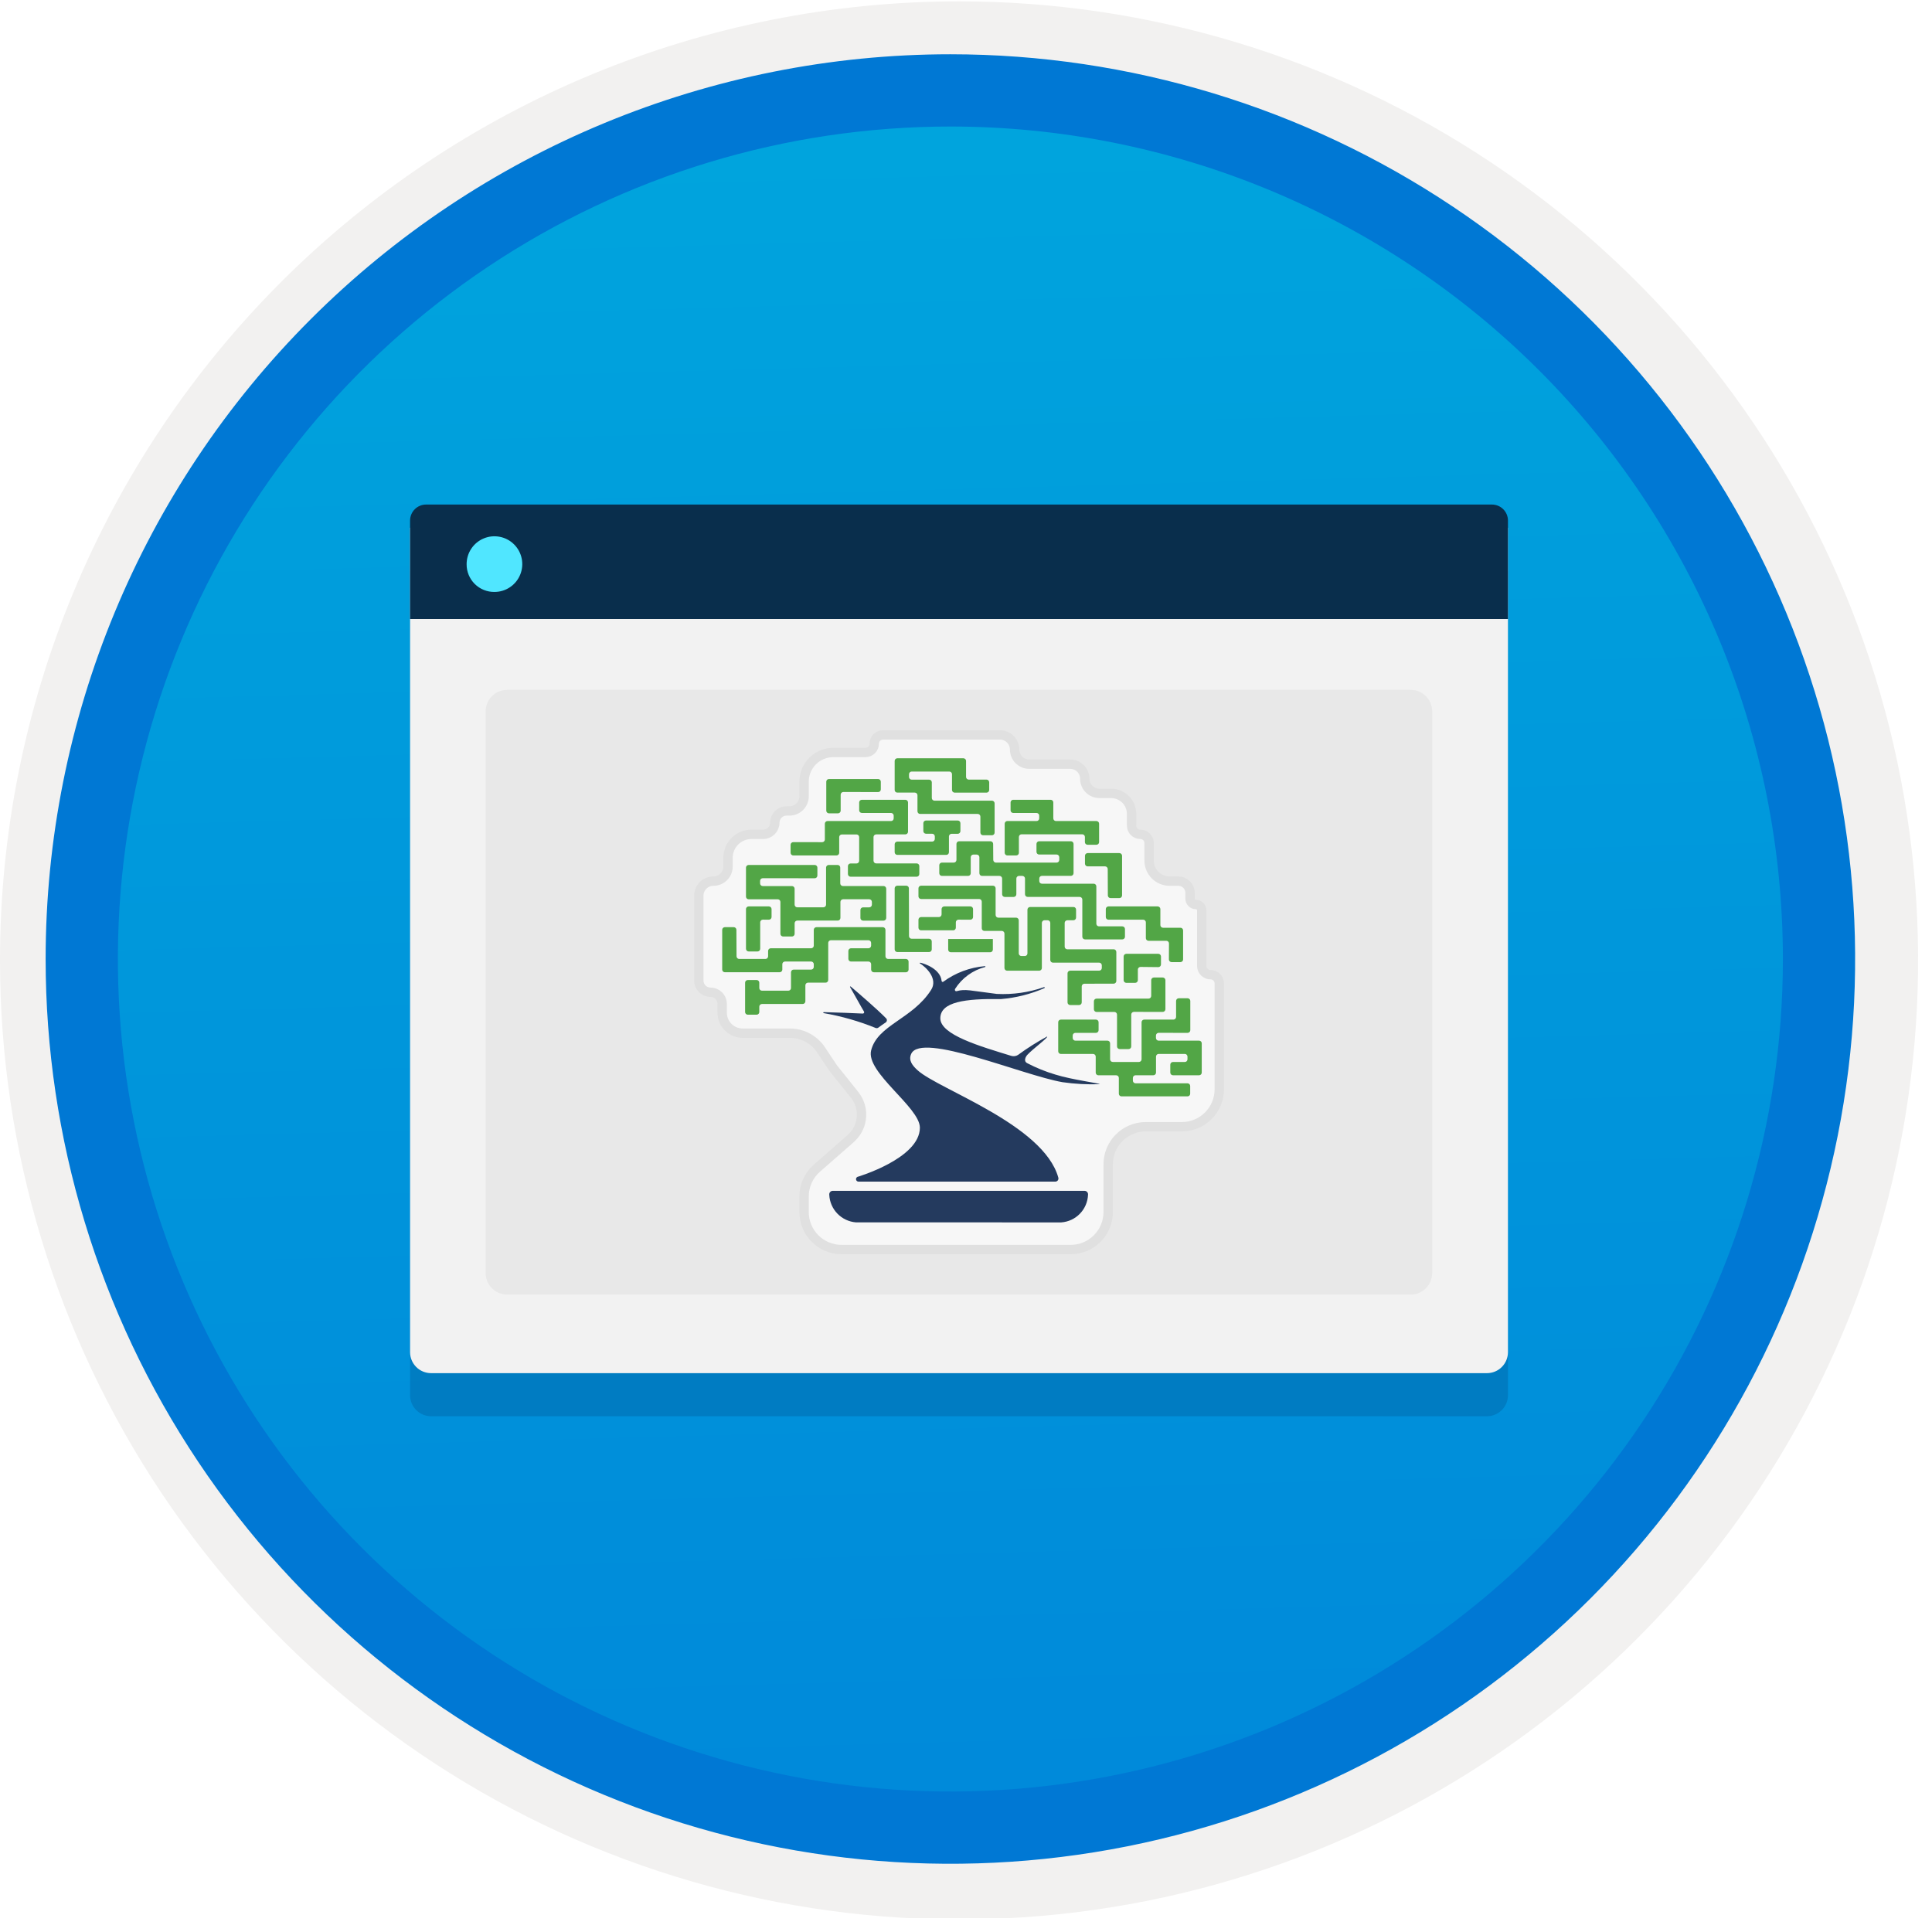 <svg width="100" height="100" viewBox="0 0 100 100" fill="none" xmlns="http://www.w3.org/2000/svg">
<g clip-path="url(#clip0)">
<path d="M49.193 96.45C39.934 96.45 30.884 93.705 23.186 88.561C15.489 83.418 9.489 76.107 5.946 67.553C2.403 59 1.476 49.588 3.282 40.508C5.088 31.428 9.546 23.087 16.093 16.54C22.639 9.994 30.98 5.536 40.06 3.73C49.141 1.923 58.553 2.85 67.106 6.393C75.659 9.936 82.97 15.936 88.114 23.634C93.257 31.332 96.003 40.382 96.003 49.64C96.003 55.787 94.793 61.875 92.44 67.554C90.088 73.234 86.64 78.394 82.293 82.741C77.946 87.088 72.786 90.535 67.106 92.888C61.427 95.24 55.34 96.451 49.193 96.45V96.45Z" fill="url(#paint0_linear)"/>
<path fill-rule="evenodd" clip-rule="evenodd" d="M95.54 49.71C95.54 58.788 92.848 67.663 87.805 75.211C82.761 82.759 75.593 88.642 67.205 92.116C58.818 95.59 49.589 96.499 40.686 94.728C31.782 92.957 23.603 88.586 17.184 82.166C10.765 75.747 6.393 67.569 4.622 58.665C2.851 49.761 3.76 40.532 7.234 32.145C10.708 23.758 16.591 16.589 24.14 11.546C31.688 6.502 40.562 3.81 49.64 3.81C55.668 3.81 61.637 4.998 67.205 7.304C72.774 9.611 77.834 12.992 82.097 17.254C86.359 21.516 89.74 26.576 92.046 32.145C94.353 37.714 95.54 43.683 95.54 49.71V49.71ZM49.64 0.07C59.458 0.07 69.055 2.982 77.219 8.436C85.382 13.891 91.745 21.643 95.502 30.714C99.259 39.784 100.242 49.765 98.326 59.395C96.411 69.024 91.683 77.869 84.741 84.811C77.799 91.753 68.954 96.481 59.325 98.397C49.695 100.312 39.714 99.329 30.644 95.572C21.573 91.815 13.821 85.452 8.366 77.289C2.912 69.126 0 59.528 0 49.71C-0.001 43.191 1.283 36.736 3.777 30.713C6.272 24.69 9.928 19.217 14.538 14.608C19.147 9.998 24.62 6.342 30.643 3.847C36.666 1.353 43.121 0.07 49.64 0.07V0.07Z" fill="#F2F1F0"/>
<path fill-rule="evenodd" clip-rule="evenodd" d="M92.282 49.639C92.282 58.161 89.755 66.492 85.02 73.578C80.285 80.664 73.556 86.187 65.682 89.449C57.808 92.71 49.144 93.563 40.786 91.901C32.427 90.238 24.749 86.134 18.723 80.108C12.697 74.082 8.593 66.404 6.93 58.045C5.267 49.686 6.121 41.023 9.382 33.149C12.643 25.275 18.166 18.545 25.253 13.811C32.339 9.076 40.67 6.549 49.192 6.549C54.851 6.548 60.454 7.663 65.682 9.828C70.91 11.993 75.661 15.167 79.662 19.169C83.663 23.17 86.837 27.92 89.003 33.148C91.168 38.377 92.282 43.98 92.282 49.639V49.639ZM49.192 2.809C58.454 2.809 67.508 5.555 75.209 10.701C82.911 15.847 88.913 23.16 92.457 31.718C96.002 40.275 96.929 49.691 95.122 58.775C93.315 67.859 88.855 76.203 82.306 82.752C75.757 89.302 67.412 93.762 58.328 95.569C49.244 97.376 39.828 96.448 31.271 92.904C22.714 89.359 15.4 83.357 10.254 75.656C5.109 67.955 2.362 58.901 2.362 49.639C2.363 37.219 7.297 25.308 16.08 16.526C24.862 7.744 36.772 2.81 49.192 2.809V2.809Z" fill="#0078D4"/>
<path opacity="0.2" d="M22.309 73.305H76.968C77.255 73.304 77.53 73.189 77.733 72.986C77.936 72.783 78.051 72.508 78.052 72.221V29.547H21.225V72.221C21.226 72.508 21.341 72.783 21.544 72.986C21.747 73.189 22.022 73.304 22.309 73.305Z" fill="#003067"/>
<path d="M22.309 71.074H76.968C77.255 71.073 77.53 70.959 77.733 70.756C77.936 70.553 78.051 70.278 78.052 69.99V27.316H21.225V69.99C21.226 70.278 21.341 70.553 21.544 70.756C21.747 70.959 22.022 71.073 22.309 71.074Z" fill="#F2F2F2"/>
<path d="M21.225 32.04H78.052V26.946C78.052 26.837 78.031 26.729 77.989 26.628C77.948 26.527 77.886 26.435 77.809 26.358C77.732 26.281 77.64 26.22 77.539 26.178C77.438 26.136 77.33 26.115 77.221 26.115H22.056C21.947 26.115 21.839 26.136 21.738 26.178C21.637 26.22 21.545 26.281 21.468 26.358C21.391 26.435 21.33 26.527 21.288 26.628C21.246 26.729 21.225 26.837 21.225 26.946V32.04Z" fill="#092E4C"/>
<path d="M25.597 30.639C25.882 30.638 26.16 30.553 26.396 30.394C26.633 30.235 26.817 30.009 26.925 29.745C27.033 29.482 27.061 29.192 27.004 28.913C26.948 28.634 26.81 28.377 26.608 28.177C26.406 27.976 26.149 27.839 25.869 27.785C25.589 27.73 25.3 27.759 25.037 27.869C24.774 27.979 24.55 28.164 24.392 28.402C24.235 28.639 24.151 28.918 24.152 29.203C24.15 29.393 24.187 29.581 24.259 29.756C24.331 29.932 24.438 30.091 24.572 30.225C24.707 30.359 24.867 30.464 25.043 30.535C25.219 30.606 25.407 30.642 25.597 30.639V30.639Z" fill="#50E6FF"/>
<path d="M73.015 35.707H26.252C25.636 35.707 25.136 36.206 25.136 36.823V65.892C25.136 66.509 25.636 67.008 26.252 67.008H73.015C73.631 67.008 74.13 66.509 74.13 65.892V36.823C74.13 36.206 73.631 35.707 73.015 35.707Z" fill="#E8E8E8"/>
<path d="M61.169 58.32H59.301C59.046 58.32 58.794 58.37 58.558 58.468C58.322 58.566 58.108 58.709 57.928 58.889C57.748 59.069 57.605 59.283 57.507 59.519C57.41 59.754 57.359 60.007 57.359 60.262V62.735C57.359 63.25 57.155 63.744 56.791 64.108C56.426 64.472 55.933 64.677 55.418 64.677H43.56C43.045 64.677 42.551 64.472 42.187 64.108C41.823 63.744 41.619 63.25 41.619 62.735V61.926C41.619 61.649 41.678 61.375 41.792 61.123C41.907 60.871 42.074 60.647 42.282 60.464L44.04 58.926L44.114 58.852C44.399 58.567 44.569 58.187 44.591 57.785C44.613 57.382 44.486 56.986 44.235 56.671L43.132 55.293L42.498 54.342C42.321 54.076 42.08 53.858 41.798 53.707C41.517 53.556 41.202 53.477 40.882 53.477H38.44C38.159 53.477 37.89 53.365 37.691 53.167C37.492 52.968 37.381 52.699 37.381 52.417V51.963C37.381 51.803 37.317 51.649 37.203 51.535C37.09 51.422 36.936 51.358 36.775 51.358C36.615 51.358 36.461 51.294 36.347 51.181C36.234 51.067 36.17 50.913 36.17 50.753V46.363C36.17 46.264 36.19 46.166 36.227 46.074C36.266 45.982 36.321 45.899 36.392 45.828C36.462 45.758 36.545 45.702 36.637 45.664C36.729 45.626 36.827 45.607 36.927 45.607C37.127 45.607 37.32 45.527 37.462 45.385C37.604 45.243 37.683 45.051 37.683 44.85V44.396C37.683 44.075 37.811 43.767 38.038 43.54C38.265 43.313 38.573 43.185 38.894 43.185H39.5C39.66 43.185 39.814 43.121 39.928 43.008C40.041 42.894 40.105 42.74 40.105 42.58C40.105 42.419 40.169 42.265 40.282 42.151C40.396 42.038 40.55 41.974 40.711 41.974H40.862C40.961 41.974 41.06 41.955 41.151 41.917C41.243 41.879 41.327 41.823 41.397 41.753C41.467 41.682 41.523 41.599 41.561 41.507C41.599 41.415 41.619 41.317 41.619 41.217V40.461C41.619 40.262 41.658 40.065 41.734 39.882C41.81 39.698 41.921 39.531 42.062 39.391C42.203 39.25 42.369 39.138 42.553 39.062C42.737 38.986 42.933 38.947 43.132 38.947H44.797C44.917 38.947 45.033 38.899 45.118 38.814C45.203 38.729 45.251 38.614 45.251 38.493C45.251 38.373 45.299 38.257 45.384 38.172C45.469 38.087 45.585 38.039 45.705 38.039H51.759C51.96 38.039 52.152 38.119 52.294 38.261C52.436 38.403 52.516 38.595 52.516 38.796C52.516 38.895 52.536 38.994 52.574 39.085C52.612 39.177 52.667 39.261 52.738 39.331C52.808 39.401 52.891 39.457 52.983 39.495C53.075 39.533 53.173 39.553 53.273 39.553H55.392C55.592 39.553 55.785 39.632 55.927 39.774C56.069 39.916 56.148 40.109 56.148 40.309C56.148 40.409 56.168 40.507 56.206 40.599C56.244 40.691 56.3 40.774 56.37 40.844C56.44 40.915 56.524 40.971 56.616 41.008C56.707 41.047 56.806 41.066 56.905 41.066H57.511C57.792 41.066 58.061 41.178 58.26 41.376C58.459 41.575 58.57 41.845 58.57 42.126V42.731C58.57 42.851 58.618 42.967 58.703 43.052C58.788 43.137 58.904 43.185 59.024 43.185C59.145 43.185 59.26 43.233 59.345 43.318C59.43 43.403 59.478 43.519 59.478 43.639V44.547C59.478 44.686 59.505 44.824 59.559 44.953C59.612 45.081 59.69 45.198 59.788 45.296C59.887 45.395 60.004 45.473 60.132 45.526C60.261 45.579 60.398 45.607 60.538 45.607H60.992C61.152 45.607 61.306 45.67 61.42 45.784C61.533 45.898 61.597 46.051 61.597 46.212V46.515C61.597 46.595 61.629 46.672 61.686 46.729C61.742 46.786 61.819 46.818 61.9 46.818C61.98 46.818 62.057 46.849 62.114 46.906C62.17 46.963 62.202 47.04 62.202 47.12V49.996C62.202 50.116 62.25 50.232 62.335 50.317C62.42 50.402 62.536 50.45 62.657 50.45C62.777 50.45 62.892 50.498 62.977 50.583C63.063 50.668 63.111 50.783 63.111 50.904V56.379C63.111 56.894 62.906 57.387 62.542 57.752C62.178 58.116 61.684 58.32 61.169 58.32V58.32Z" fill="#F7F7F7" stroke="#E0E0E0" stroke-width="0.485"/>
<path d="M42.557 43.591C42.593 43.59 42.628 43.576 42.654 43.55C42.679 43.524 42.694 43.489 42.694 43.453V42.635C42.694 42.599 42.708 42.564 42.734 42.538C42.76 42.512 42.794 42.498 42.831 42.497H46.12C46.156 42.497 46.191 42.482 46.217 42.457C46.242 42.431 46.257 42.396 46.257 42.359V42.217C46.257 42.18 46.242 42.145 46.217 42.12C46.191 42.094 46.156 42.079 46.12 42.079H44.608C44.572 42.078 44.538 42.064 44.512 42.038C44.486 42.013 44.472 41.978 44.471 41.942V41.535C44.471 41.498 44.486 41.463 44.512 41.437C44.537 41.411 44.572 41.397 44.608 41.397H46.862C46.898 41.397 46.933 41.411 46.959 41.437C46.984 41.463 46.999 41.498 46.999 41.535V43.05C46.999 43.086 46.984 43.121 46.959 43.147C46.933 43.172 46.898 43.187 46.862 43.188H45.35C45.314 43.188 45.279 43.203 45.254 43.228C45.228 43.254 45.213 43.289 45.213 43.325V44.552C45.213 44.589 45.228 44.624 45.254 44.649C45.279 44.675 45.314 44.69 45.35 44.69H47.447C47.483 44.691 47.518 44.705 47.544 44.731C47.569 44.757 47.584 44.792 47.584 44.828V45.241C47.584 45.277 47.569 45.312 47.544 45.338C47.518 45.364 47.483 45.378 47.447 45.379H44.025C43.989 45.378 43.954 45.364 43.928 45.338C43.903 45.312 43.888 45.277 43.888 45.241V44.831C43.888 44.795 43.903 44.76 43.928 44.734C43.954 44.708 43.989 44.694 44.025 44.693H44.333C44.369 44.693 44.404 44.678 44.43 44.652C44.455 44.627 44.47 44.592 44.47 44.555V43.328C44.47 43.292 44.455 43.257 44.43 43.231C44.404 43.206 44.369 43.191 44.333 43.191H43.574C43.538 43.191 43.503 43.206 43.477 43.231C43.452 43.257 43.437 43.292 43.437 43.328V44.141C43.437 44.177 43.422 44.212 43.397 44.237C43.371 44.263 43.336 44.277 43.3 44.278H41.058C41.022 44.277 40.987 44.263 40.961 44.237C40.936 44.212 40.921 44.177 40.921 44.141V43.727C40.921 43.691 40.935 43.656 40.961 43.63C40.986 43.604 41.021 43.59 41.058 43.589L42.557 43.591Z" fill="#52A646"/>
<path d="M51.411 44.511C51.412 44.547 51.426 44.582 51.452 44.608C51.477 44.633 51.512 44.648 51.548 44.648H54.69C54.726 44.648 54.761 44.633 54.787 44.608C54.812 44.582 54.827 44.547 54.827 44.511V44.368C54.827 44.331 54.812 44.297 54.787 44.271C54.761 44.245 54.726 44.23 54.69 44.23H53.785C53.749 44.23 53.714 44.216 53.688 44.19C53.663 44.164 53.648 44.13 53.648 44.093V43.681C53.648 43.645 53.662 43.61 53.688 43.584C53.714 43.558 53.748 43.543 53.785 43.543H55.43C55.467 43.543 55.502 43.558 55.527 43.584C55.553 43.61 55.567 43.645 55.567 43.681V45.196C55.567 45.232 55.553 45.267 55.527 45.293C55.502 45.319 55.467 45.334 55.43 45.334H53.93C53.893 45.334 53.858 45.349 53.833 45.375C53.807 45.401 53.793 45.436 53.793 45.472V45.602C53.793 45.639 53.807 45.674 53.833 45.7C53.858 45.725 53.893 45.74 53.93 45.74H56.609C56.646 45.741 56.68 45.755 56.706 45.781C56.732 45.807 56.746 45.842 56.746 45.878V47.81C56.746 47.847 56.761 47.882 56.786 47.908C56.812 47.933 56.847 47.948 56.883 47.948H58.091C58.128 47.949 58.162 47.963 58.188 47.989C58.213 48.014 58.228 48.049 58.228 48.085V48.485C58.228 48.522 58.214 48.556 58.188 48.582C58.163 48.608 58.128 48.623 58.091 48.623H56.158C56.122 48.623 56.087 48.608 56.061 48.582C56.036 48.556 56.021 48.522 56.021 48.485V46.562C56.021 46.526 56.007 46.491 55.981 46.465C55.956 46.439 55.921 46.425 55.884 46.424H53.191C53.154 46.424 53.12 46.409 53.094 46.383C53.068 46.358 53.054 46.323 53.054 46.286V45.475C53.054 45.439 53.039 45.404 53.014 45.378C52.988 45.352 52.953 45.337 52.917 45.337H52.743C52.706 45.337 52.672 45.352 52.646 45.378C52.62 45.404 52.606 45.439 52.606 45.475V46.288C52.606 46.324 52.591 46.359 52.566 46.385C52.54 46.411 52.505 46.425 52.469 46.426H52.007C51.971 46.425 51.936 46.411 51.91 46.385C51.885 46.359 51.87 46.324 51.87 46.288V45.475C51.87 45.439 51.856 45.404 51.83 45.378C51.804 45.352 51.77 45.337 51.733 45.337H50.83C50.793 45.337 50.758 45.322 50.733 45.296C50.707 45.27 50.693 45.235 50.693 45.199V44.371C50.693 44.335 50.678 44.3 50.653 44.274C50.627 44.248 50.592 44.233 50.556 44.233H50.382C50.345 44.233 50.31 44.248 50.285 44.274C50.259 44.3 50.245 44.335 50.245 44.371V45.199C50.245 45.235 50.23 45.27 50.205 45.296C50.179 45.322 50.144 45.337 50.108 45.337H48.754C48.717 45.337 48.682 45.322 48.657 45.296C48.631 45.27 48.617 45.235 48.617 45.199V44.785C48.617 44.749 48.631 44.714 48.657 44.688C48.682 44.662 48.717 44.647 48.754 44.647H49.369C49.406 44.647 49.44 44.632 49.466 44.606C49.492 44.58 49.506 44.545 49.506 44.509V43.681C49.506 43.645 49.521 43.61 49.546 43.584C49.572 43.558 49.607 43.543 49.643 43.543H51.268C51.305 43.543 51.34 43.558 51.365 43.584C51.391 43.61 51.405 43.645 51.405 43.681L51.411 44.511Z" fill="#52A646"/>
<path d="M49.611 47.601C49.574 47.602 49.539 47.616 49.514 47.642C49.488 47.668 49.474 47.703 49.474 47.739V48.017C49.474 48.035 49.47 48.053 49.463 48.069C49.456 48.086 49.446 48.101 49.434 48.114C49.421 48.126 49.406 48.136 49.389 48.143C49.372 48.15 49.355 48.154 49.337 48.153H47.676C47.658 48.154 47.64 48.15 47.624 48.143C47.607 48.136 47.592 48.126 47.579 48.114C47.567 48.101 47.556 48.086 47.55 48.069C47.543 48.053 47.539 48.035 47.539 48.017V47.605C47.539 47.568 47.554 47.533 47.579 47.507C47.605 47.481 47.64 47.467 47.676 47.467H48.599C48.636 47.466 48.671 47.452 48.696 47.426C48.722 47.4 48.736 47.365 48.736 47.328V47.053C48.737 47.016 48.752 46.982 48.777 46.956C48.803 46.931 48.837 46.916 48.873 46.916H50.228C50.264 46.916 50.299 46.931 50.324 46.956C50.35 46.982 50.364 47.016 50.365 47.053V47.465C50.365 47.501 50.35 47.536 50.325 47.562C50.299 47.588 50.264 47.603 50.228 47.603L49.611 47.601Z" fill="#52A646"/>
<path d="M43.65 40.994C43.613 40.994 43.578 41.009 43.553 41.035C43.527 41.061 43.513 41.096 43.513 41.132V41.96C43.513 41.996 43.498 42.031 43.472 42.057C43.447 42.083 43.412 42.098 43.376 42.098H42.905C42.868 42.098 42.833 42.083 42.808 42.057C42.782 42.031 42.768 41.996 42.768 41.96V40.456C42.769 40.42 42.784 40.386 42.809 40.361C42.835 40.337 42.869 40.323 42.905 40.322H45.453C45.49 40.323 45.525 40.337 45.55 40.363C45.576 40.389 45.59 40.424 45.59 40.46V40.861C45.59 40.897 45.576 40.932 45.55 40.958C45.525 40.983 45.49 40.998 45.453 40.998L43.65 40.994Z" fill="#52A646"/>
<path d="M50.003 40.214C50.003 40.251 50.018 40.285 50.043 40.311C50.069 40.337 50.104 40.352 50.14 40.352H51.064C51.1 40.352 51.135 40.367 51.16 40.393C51.186 40.419 51.2 40.454 51.201 40.49V40.89C51.2 40.926 51.185 40.961 51.16 40.986C51.134 41.012 51.1 41.026 51.064 41.027H49.412C49.376 41.026 49.341 41.012 49.316 40.986C49.29 40.961 49.276 40.926 49.275 40.89V40.073C49.275 40.037 49.261 40.002 49.235 39.976C49.209 39.95 49.175 39.935 49.138 39.935H47.188C47.152 39.935 47.117 39.95 47.091 39.976C47.066 40.002 47.051 40.037 47.051 40.073V40.216C47.051 40.234 47.054 40.252 47.061 40.269C47.068 40.285 47.078 40.301 47.091 40.314C47.103 40.327 47.118 40.337 47.135 40.344C47.152 40.351 47.17 40.355 47.188 40.355H48.093C48.13 40.355 48.164 40.37 48.19 40.396C48.216 40.422 48.23 40.457 48.23 40.493V41.306C48.23 41.342 48.245 41.377 48.271 41.402C48.296 41.428 48.331 41.442 48.367 41.442H51.344C51.38 41.443 51.415 41.457 51.441 41.483C51.466 41.509 51.481 41.544 51.481 41.58V43.095C51.481 43.132 51.466 43.167 51.441 43.193C51.415 43.218 51.38 43.233 51.344 43.233H50.882C50.846 43.233 50.811 43.218 50.785 43.193C50.76 43.167 50.745 43.132 50.745 43.095V42.267C50.745 42.231 50.73 42.196 50.705 42.17C50.679 42.144 50.644 42.13 50.608 42.129H47.625C47.589 42.129 47.554 42.114 47.528 42.089C47.503 42.063 47.488 42.028 47.488 41.991V41.163C47.488 41.127 47.474 41.092 47.448 41.066C47.422 41.04 47.388 41.026 47.351 41.025H46.445C46.427 41.025 46.409 41.022 46.392 41.015C46.376 41.008 46.361 40.998 46.348 40.986C46.335 40.973 46.325 40.958 46.318 40.941C46.311 40.925 46.308 40.907 46.308 40.889V39.386C46.308 39.35 46.322 39.315 46.348 39.289C46.373 39.263 46.408 39.248 46.445 39.248H49.866C49.903 39.248 49.937 39.263 49.963 39.289C49.989 39.315 50.003 39.35 50.003 39.386L50.003 40.214Z" fill="#52A646"/>
<path d="M56.155 43.321C56.155 43.285 56.141 43.249 56.115 43.224C56.089 43.198 56.054 43.183 56.018 43.183H52.875C52.839 43.183 52.804 43.198 52.778 43.224C52.753 43.249 52.738 43.285 52.738 43.321V44.14C52.738 44.176 52.724 44.211 52.698 44.237C52.672 44.263 52.638 44.277 52.601 44.278H52.139C52.103 44.277 52.068 44.263 52.043 44.237C52.017 44.211 52.002 44.176 52.002 44.14V42.634C52.002 42.597 52.017 42.563 52.043 42.537C52.068 42.511 52.103 42.496 52.139 42.496H53.652C53.67 42.496 53.688 42.492 53.705 42.486C53.721 42.479 53.736 42.469 53.749 42.456C53.762 42.443 53.772 42.428 53.779 42.412C53.786 42.395 53.789 42.377 53.789 42.359V42.217C53.789 42.199 53.786 42.181 53.779 42.164C53.772 42.148 53.762 42.133 53.749 42.12C53.736 42.108 53.721 42.097 53.705 42.091C53.688 42.084 53.67 42.08 53.652 42.08H52.444C52.408 42.08 52.373 42.065 52.347 42.039C52.322 42.014 52.307 41.979 52.307 41.942V41.533C52.307 41.515 52.311 41.497 52.318 41.481C52.325 41.464 52.335 41.449 52.347 41.436C52.36 41.424 52.375 41.414 52.392 41.407C52.408 41.4 52.426 41.396 52.444 41.397H54.382C54.418 41.396 54.453 41.411 54.479 41.436C54.505 41.462 54.519 41.497 54.519 41.533V42.361C54.52 42.397 54.534 42.432 54.56 42.457C54.585 42.483 54.62 42.497 54.656 42.497H56.752C56.789 42.498 56.824 42.512 56.849 42.538C56.875 42.564 56.889 42.599 56.889 42.635V43.588C56.889 43.624 56.874 43.658 56.849 43.684C56.823 43.709 56.788 43.724 56.752 43.724H56.291C56.254 43.724 56.22 43.709 56.194 43.684C56.169 43.658 56.154 43.624 56.154 43.588L56.155 43.321Z" fill="#52A646"/>
<path d="M57.336 44.981C57.336 44.945 57.321 44.91 57.295 44.884C57.27 44.858 57.235 44.843 57.199 44.843H56.295C56.259 44.843 56.224 44.828 56.198 44.802C56.173 44.776 56.158 44.742 56.158 44.705V44.294C56.158 44.258 56.173 44.223 56.198 44.197C56.224 44.171 56.259 44.157 56.295 44.156H57.941C57.977 44.157 58.012 44.171 58.037 44.197C58.063 44.223 58.078 44.258 58.078 44.294V46.349C58.077 46.385 58.062 46.42 58.037 46.445C58.011 46.471 57.977 46.485 57.941 46.485H57.479C57.443 46.485 57.408 46.471 57.383 46.445C57.357 46.42 57.342 46.385 57.342 46.349L57.336 44.981Z" fill="#52A646"/>
<path d="M60.506 48.833C60.506 48.796 60.492 48.761 60.466 48.736C60.441 48.71 60.406 48.695 60.369 48.695H59.446C59.409 48.694 59.375 48.68 59.349 48.654C59.323 48.628 59.309 48.593 59.309 48.557V47.741C59.309 47.705 59.294 47.67 59.269 47.644C59.243 47.618 59.208 47.603 59.172 47.603H57.373C57.336 47.603 57.302 47.588 57.276 47.563C57.251 47.537 57.236 47.503 57.236 47.467V47.054C57.236 47.018 57.25 46.983 57.276 46.957C57.301 46.931 57.336 46.916 57.373 46.916H59.923C59.959 46.916 59.994 46.931 60.02 46.957C60.045 46.983 60.06 47.018 60.06 47.054V47.882C60.06 47.918 60.074 47.953 60.1 47.979C60.126 48.005 60.16 48.02 60.197 48.02H61.1C61.136 48.02 61.171 48.035 61.197 48.06C61.222 48.086 61.237 48.12 61.237 48.157V49.661C61.237 49.697 61.223 49.732 61.197 49.758C61.172 49.784 61.137 49.798 61.1 49.799H60.639C60.602 49.798 60.568 49.784 60.542 49.758C60.516 49.732 60.502 49.697 60.502 49.661L60.506 48.833Z" fill="#52A646"/>
<path d="M59.032 50.048C58.995 50.049 58.961 50.063 58.935 50.089C58.909 50.115 58.895 50.15 58.895 50.186V50.734C58.895 50.77 58.88 50.805 58.855 50.831C58.829 50.857 58.794 50.871 58.758 50.872H58.296C58.26 50.871 58.225 50.857 58.199 50.831C58.174 50.805 58.159 50.77 58.159 50.734V49.507C58.159 49.471 58.174 49.436 58.199 49.41C58.225 49.384 58.26 49.37 58.296 49.369H59.955C59.992 49.37 60.027 49.384 60.052 49.41C60.078 49.436 60.092 49.471 60.092 49.507V49.92C60.092 49.956 60.078 49.991 60.052 50.017C60.027 50.043 59.992 50.057 59.955 50.058L59.032 50.048Z" fill="#52A646"/>
<path d="M49.254 43.157C49.217 43.158 49.183 43.172 49.157 43.198C49.131 43.224 49.117 43.259 49.117 43.295V44.113C49.117 44.131 49.113 44.148 49.106 44.165C49.099 44.181 49.089 44.197 49.077 44.209C49.064 44.222 49.049 44.232 49.032 44.239C49.016 44.246 48.998 44.249 48.98 44.249H46.445C46.409 44.249 46.374 44.234 46.349 44.209C46.323 44.183 46.308 44.149 46.308 44.113V43.699C46.308 43.662 46.322 43.627 46.348 43.601C46.374 43.576 46.408 43.561 46.445 43.561H48.249C48.285 43.56 48.32 43.546 48.346 43.52C48.371 43.494 48.386 43.459 48.386 43.423V43.292C48.386 43.256 48.371 43.221 48.346 43.195C48.32 43.169 48.285 43.154 48.249 43.154H47.929C47.892 43.154 47.857 43.139 47.832 43.113C47.806 43.087 47.792 43.053 47.792 43.016V42.607C47.792 42.57 47.806 42.535 47.832 42.51C47.857 42.484 47.892 42.469 47.929 42.469H49.574C49.61 42.469 49.645 42.484 49.671 42.51C49.696 42.535 49.711 42.57 49.711 42.607V43.019C49.711 43.056 49.696 43.091 49.671 43.116C49.645 43.142 49.61 43.157 49.574 43.157L49.254 43.157Z" fill="#52A646"/>
<path d="M56.127 50.917C56.091 50.918 56.056 50.932 56.031 50.958C56.005 50.984 55.99 51.019 55.99 51.055V51.883C55.99 51.92 55.976 51.955 55.95 51.98C55.925 52.006 55.89 52.021 55.853 52.021H55.392C55.355 52.021 55.321 52.006 55.295 51.98C55.269 51.955 55.255 51.92 55.255 51.883V50.379C55.255 50.343 55.269 50.308 55.295 50.282C55.321 50.256 55.355 50.241 55.392 50.241H56.892C56.928 50.241 56.963 50.226 56.989 50.201C57.014 50.175 57.029 50.141 57.029 50.105V49.964C57.029 49.927 57.014 49.893 56.989 49.867C56.963 49.842 56.928 49.827 56.892 49.827H54.499C54.463 49.827 54.428 49.812 54.402 49.786C54.377 49.76 54.362 49.725 54.362 49.689V47.769C54.362 47.733 54.347 47.698 54.322 47.672C54.296 47.646 54.261 47.632 54.225 47.631H54.063C54.027 47.632 53.992 47.646 53.967 47.672C53.941 47.698 53.926 47.733 53.926 47.769V50.106C53.926 50.142 53.911 50.177 53.886 50.202C53.86 50.228 53.826 50.242 53.789 50.243H52.127C52.091 50.242 52.056 50.228 52.031 50.202C52.005 50.177 51.991 50.142 51.99 50.106V48.32C51.989 48.285 51.975 48.251 51.951 48.226C51.926 48.201 51.893 48.186 51.858 48.185H50.953C50.917 48.184 50.882 48.17 50.856 48.144C50.831 48.119 50.816 48.084 50.816 48.048V46.668C50.816 46.65 50.812 46.633 50.805 46.616C50.798 46.599 50.788 46.584 50.776 46.572C50.763 46.559 50.748 46.549 50.731 46.542C50.715 46.535 50.697 46.532 50.679 46.532H47.676C47.64 46.532 47.605 46.517 47.579 46.491C47.553 46.465 47.539 46.43 47.539 46.394V45.98C47.539 45.943 47.553 45.908 47.579 45.883C47.605 45.857 47.64 45.842 47.676 45.842H51.396C51.432 45.842 51.467 45.857 51.493 45.883C51.519 45.908 51.533 45.943 51.533 45.98V47.36C51.533 47.396 51.547 47.431 51.573 47.457C51.599 47.483 51.634 47.498 51.67 47.498H52.594C52.63 47.498 52.665 47.513 52.69 47.539C52.716 47.565 52.73 47.599 52.731 47.636V49.347C52.731 49.383 52.746 49.418 52.771 49.443C52.797 49.469 52.831 49.483 52.868 49.483H53.043C53.061 49.484 53.079 49.48 53.095 49.473C53.112 49.466 53.127 49.456 53.14 49.444C53.153 49.431 53.163 49.416 53.169 49.399C53.176 49.383 53.18 49.365 53.18 49.347V47.082C53.181 47.046 53.195 47.012 53.221 46.986C53.246 46.961 53.281 46.946 53.317 46.946H55.559C55.578 46.946 55.595 46.949 55.612 46.956C55.629 46.963 55.644 46.973 55.656 46.986C55.669 46.998 55.679 47.013 55.686 47.03C55.693 47.047 55.697 47.064 55.697 47.082V47.495C55.697 47.531 55.682 47.566 55.656 47.592C55.631 47.618 55.596 47.632 55.559 47.633H55.244C55.208 47.633 55.173 47.648 55.147 47.674C55.121 47.699 55.107 47.734 55.107 47.771V48.998C55.107 49.034 55.121 49.069 55.147 49.095C55.173 49.12 55.208 49.135 55.244 49.136H57.644C57.661 49.135 57.679 49.139 57.696 49.146C57.712 49.153 57.727 49.163 57.74 49.175C57.753 49.188 57.763 49.203 57.77 49.22C57.777 49.236 57.78 49.254 57.781 49.272V50.776C57.78 50.813 57.766 50.847 57.74 50.873C57.715 50.899 57.68 50.914 57.644 50.914L56.127 50.917Z" fill="#52A646"/>
<path d="M58.69 52.374C58.654 52.375 58.619 52.389 58.593 52.415C58.568 52.441 58.553 52.476 58.553 52.513V54.162C58.553 54.199 58.539 54.234 58.513 54.26C58.487 54.285 58.453 54.3 58.416 54.3H57.954C57.918 54.3 57.883 54.285 57.858 54.26C57.832 54.234 57.817 54.199 57.817 54.162V52.517C57.817 52.481 57.803 52.446 57.777 52.42C57.752 52.394 57.717 52.379 57.68 52.379H56.757C56.721 52.379 56.686 52.364 56.66 52.338C56.634 52.312 56.62 52.277 56.62 52.241V51.825C56.62 51.789 56.634 51.754 56.66 51.728C56.686 51.703 56.721 51.688 56.757 51.688H59.449C59.467 51.688 59.484 51.684 59.501 51.677C59.518 51.67 59.533 51.66 59.546 51.648C59.558 51.635 59.568 51.62 59.575 51.603C59.582 51.587 59.586 51.569 59.586 51.551V50.734C59.586 50.697 59.6 50.662 59.626 50.637C59.652 50.611 59.686 50.596 59.723 50.596H60.185C60.221 50.596 60.256 50.611 60.281 50.637C60.307 50.662 60.322 50.697 60.322 50.734V52.238C60.322 52.274 60.307 52.309 60.281 52.335C60.256 52.361 60.221 52.376 60.185 52.376L58.69 52.374Z" fill="#52A646"/>
<path d="M59.969 53.459C59.933 53.46 59.898 53.474 59.872 53.5C59.847 53.526 59.832 53.561 59.832 53.597V53.726C59.832 53.763 59.847 53.797 59.872 53.823C59.898 53.849 59.933 53.864 59.969 53.864H62.065C62.102 53.864 62.136 53.879 62.162 53.904C62.187 53.93 62.202 53.965 62.202 54.001V55.517C62.202 55.554 62.188 55.589 62.162 55.614C62.137 55.64 62.102 55.655 62.065 55.655H60.711C60.675 55.655 60.64 55.64 60.614 55.614C60.589 55.589 60.574 55.554 60.574 55.517V55.106C60.574 55.07 60.589 55.035 60.614 55.009C60.64 54.983 60.675 54.968 60.711 54.968H61.327C61.363 54.968 61.397 54.953 61.423 54.928C61.449 54.902 61.463 54.868 61.464 54.832V54.689C61.464 54.653 61.449 54.618 61.423 54.592C61.398 54.566 61.363 54.551 61.327 54.551H59.972C59.936 54.551 59.901 54.566 59.875 54.592C59.85 54.618 59.835 54.653 59.835 54.689V55.517C59.835 55.553 59.821 55.588 59.795 55.614C59.769 55.64 59.735 55.655 59.698 55.655H58.775C58.739 55.655 58.704 55.669 58.678 55.695C58.652 55.721 58.638 55.755 58.638 55.792V55.934C58.638 55.971 58.652 56.005 58.678 56.031C58.703 56.057 58.738 56.072 58.775 56.072H61.467C61.503 56.072 61.538 56.087 61.564 56.113C61.589 56.139 61.604 56.174 61.604 56.21V56.61C61.604 56.647 61.589 56.682 61.564 56.708C61.538 56.733 61.503 56.748 61.467 56.748H58.048C58.012 56.748 57.977 56.733 57.951 56.708C57.926 56.682 57.911 56.647 57.911 56.61V55.793C57.911 55.757 57.896 55.722 57.871 55.697C57.845 55.671 57.81 55.657 57.774 55.657H56.851C56.814 55.656 56.78 55.642 56.754 55.616C56.728 55.59 56.714 55.555 56.714 55.519V54.691C56.714 54.654 56.699 54.619 56.674 54.593C56.648 54.568 56.613 54.553 56.577 54.553H54.91C54.873 54.552 54.839 54.538 54.813 54.512C54.788 54.486 54.773 54.451 54.773 54.415V52.91C54.773 52.874 54.788 52.839 54.813 52.814C54.839 52.788 54.874 52.774 54.91 52.774H56.726C56.762 52.774 56.797 52.789 56.822 52.814C56.848 52.84 56.863 52.874 56.863 52.91V53.323C56.863 53.359 56.849 53.394 56.823 53.42C56.797 53.446 56.763 53.461 56.726 53.461H55.66C55.623 53.461 55.588 53.476 55.563 53.502C55.537 53.528 55.523 53.562 55.523 53.599V53.726C55.523 53.763 55.537 53.797 55.563 53.823C55.588 53.849 55.623 53.864 55.66 53.864H57.322C57.358 53.864 57.392 53.879 57.418 53.904C57.444 53.93 57.458 53.965 57.459 54.001V54.83C57.459 54.867 57.473 54.901 57.499 54.927C57.525 54.952 57.559 54.967 57.596 54.967H58.95C58.986 54.966 59.021 54.952 59.047 54.926C59.072 54.901 59.087 54.866 59.087 54.83V52.91C59.087 52.892 59.091 52.875 59.098 52.858C59.105 52.842 59.115 52.827 59.127 52.814C59.14 52.801 59.155 52.791 59.172 52.784C59.188 52.777 59.206 52.774 59.224 52.774H60.737C60.774 52.774 60.808 52.759 60.834 52.733C60.86 52.707 60.874 52.672 60.874 52.636V51.808C60.874 51.772 60.889 51.737 60.914 51.711C60.94 51.685 60.975 51.67 61.011 51.67H61.473C61.509 51.67 61.544 51.685 61.57 51.711C61.596 51.737 61.61 51.772 61.61 51.808V53.323C61.61 53.359 61.596 53.394 61.57 53.42C61.544 53.446 61.509 53.461 61.473 53.461L59.969 53.459Z" fill="#52A646"/>
<path d="M39.479 45.456C39.442 45.457 39.407 45.471 39.382 45.497C39.356 45.523 39.342 45.558 39.342 45.594V45.725C39.342 45.761 39.356 45.796 39.382 45.822C39.407 45.848 39.442 45.862 39.479 45.863H40.992C41.028 45.863 41.063 45.878 41.088 45.904C41.114 45.929 41.129 45.964 41.129 46.001V46.824C41.129 46.861 41.143 46.896 41.169 46.922C41.194 46.947 41.229 46.962 41.266 46.962H42.62C42.656 46.962 42.691 46.947 42.717 46.921C42.742 46.896 42.757 46.861 42.757 46.824V44.907C42.757 44.871 42.771 44.837 42.797 44.811C42.822 44.785 42.856 44.77 42.892 44.77H43.354C43.372 44.77 43.39 44.773 43.407 44.78C43.423 44.787 43.438 44.797 43.451 44.809C43.464 44.822 43.474 44.837 43.481 44.854C43.487 44.87 43.491 44.888 43.491 44.906V45.723C43.491 45.76 43.506 45.795 43.531 45.82C43.557 45.846 43.592 45.861 43.628 45.861H45.734C45.77 45.862 45.805 45.876 45.831 45.902C45.856 45.928 45.871 45.963 45.871 45.999V47.514C45.871 47.551 45.856 47.586 45.831 47.611C45.805 47.637 45.77 47.652 45.734 47.652H44.672C44.635 47.652 44.6 47.637 44.575 47.611C44.549 47.586 44.535 47.551 44.535 47.514V47.102C44.535 47.065 44.549 47.031 44.575 47.005C44.6 46.979 44.635 46.964 44.672 46.964H44.992C45.028 46.964 45.063 46.949 45.089 46.923C45.114 46.897 45.129 46.862 45.129 46.826V46.683C45.129 46.647 45.114 46.612 45.089 46.586C45.063 46.56 45.028 46.546 44.992 46.545H43.637C43.601 46.546 43.566 46.56 43.541 46.586C43.515 46.612 43.5 46.647 43.5 46.683V47.511C43.5 47.548 43.486 47.583 43.46 47.608C43.434 47.634 43.4 47.649 43.363 47.649H41.267C41.231 47.65 41.196 47.664 41.17 47.69C41.145 47.716 41.13 47.751 41.13 47.787V48.335C41.13 48.371 41.116 48.406 41.09 48.432C41.064 48.458 41.029 48.472 40.993 48.473H40.531C40.495 48.472 40.46 48.458 40.434 48.432C40.409 48.406 40.394 48.371 40.394 48.335V46.685C40.394 46.648 40.38 46.613 40.354 46.588C40.328 46.562 40.294 46.547 40.257 46.547H38.749C38.713 46.546 38.678 46.532 38.652 46.506C38.627 46.48 38.612 46.445 38.612 46.409V44.907C38.612 44.871 38.627 44.837 38.653 44.811C38.678 44.786 38.713 44.771 38.749 44.771H42.171C42.188 44.771 42.206 44.775 42.223 44.781C42.239 44.788 42.255 44.798 42.267 44.811C42.28 44.824 42.29 44.839 42.297 44.855C42.304 44.872 42.307 44.89 42.308 44.907V45.32C42.307 45.356 42.293 45.391 42.267 45.417C42.242 45.443 42.207 45.458 42.171 45.458L39.479 45.456Z" fill="#52A646"/>
<path d="M47.05 48.452C47.05 48.488 47.064 48.523 47.09 48.549C47.115 48.575 47.15 48.589 47.187 48.59H48.09C48.127 48.59 48.161 48.605 48.187 48.63C48.213 48.656 48.227 48.691 48.227 48.728V49.14C48.227 49.176 48.213 49.211 48.187 49.237C48.161 49.263 48.127 49.278 48.09 49.278H46.445C46.408 49.278 46.374 49.263 46.348 49.237C46.322 49.211 46.308 49.176 46.308 49.14V45.98C46.308 45.943 46.322 45.908 46.348 45.883C46.374 45.857 46.408 45.842 46.445 45.842H46.907C46.943 45.842 46.978 45.857 47.004 45.883C47.029 45.908 47.044 45.943 47.044 45.98L47.05 48.452Z" fill="#52A646"/>
<path d="M39.485 47.601C39.448 47.602 39.413 47.616 39.388 47.642C39.362 47.668 39.348 47.703 39.348 47.739V49.109C39.348 49.145 39.333 49.18 39.308 49.206C39.282 49.232 39.247 49.246 39.211 49.247H38.749C38.713 49.246 38.678 49.232 38.652 49.206C38.627 49.18 38.612 49.145 38.612 49.109V47.053C38.612 47.016 38.627 46.982 38.653 46.956C38.678 46.931 38.713 46.916 38.749 46.916H39.799C39.835 46.916 39.87 46.931 39.895 46.956C39.921 46.982 39.935 47.016 39.936 47.053V47.465C39.936 47.501 39.921 47.536 39.896 47.562C39.87 47.588 39.835 47.603 39.799 47.603L39.485 47.601Z" fill="#52A646"/>
<path d="M38.123 49.498C38.123 49.534 38.137 49.569 38.163 49.595C38.188 49.62 38.223 49.635 38.26 49.636H39.62C39.657 49.635 39.691 49.621 39.717 49.595C39.743 49.569 39.757 49.534 39.757 49.498V49.22C39.757 49.184 39.772 49.149 39.797 49.123C39.823 49.097 39.858 49.082 39.894 49.082H41.984C42.002 49.082 42.02 49.078 42.036 49.072C42.053 49.065 42.068 49.055 42.081 49.042C42.094 49.029 42.104 49.014 42.111 48.998C42.118 48.981 42.121 48.964 42.121 48.946V48.128C42.121 48.092 42.136 48.057 42.161 48.031C42.187 48.005 42.222 47.991 42.258 47.99H45.694C45.73 47.991 45.765 48.005 45.79 48.031C45.816 48.057 45.831 48.092 45.831 48.128V49.498C45.831 49.534 45.845 49.569 45.871 49.595C45.896 49.621 45.931 49.635 45.968 49.636H46.891C46.927 49.636 46.962 49.651 46.988 49.676C47.014 49.702 47.028 49.737 47.028 49.774V50.186C47.028 50.222 47.014 50.257 46.988 50.283C46.962 50.309 46.927 50.324 46.891 50.324H45.227C45.191 50.324 45.156 50.309 45.13 50.283C45.105 50.257 45.09 50.222 45.09 50.186V49.907C45.09 49.871 45.076 49.836 45.05 49.81C45.024 49.784 44.99 49.769 44.953 49.769H44.048C44.012 49.769 43.977 49.754 43.952 49.729C43.926 49.703 43.912 49.669 43.911 49.633V49.22C43.911 49.184 43.926 49.149 43.951 49.123C43.977 49.097 44.012 49.082 44.048 49.082H44.952C44.988 49.082 45.022 49.067 45.048 49.042C45.074 49.016 45.088 48.982 45.089 48.946V48.803C45.088 48.767 45.074 48.732 45.048 48.707C45.022 48.681 44.988 48.667 44.952 48.666H43.006C42.97 48.667 42.935 48.681 42.91 48.707C42.884 48.732 42.87 48.767 42.869 48.803V50.724C42.869 50.761 42.855 50.796 42.829 50.821C42.803 50.847 42.769 50.862 42.732 50.862H41.823C41.805 50.862 41.787 50.866 41.77 50.873C41.754 50.879 41.739 50.889 41.726 50.902C41.713 50.915 41.703 50.93 41.696 50.947C41.689 50.963 41.686 50.981 41.686 50.999V51.828C41.685 51.865 41.671 51.9 41.645 51.925C41.62 51.951 41.585 51.966 41.549 51.966H39.438C39.402 51.967 39.367 51.981 39.342 52.007C39.316 52.033 39.301 52.068 39.301 52.104V52.382C39.301 52.418 39.287 52.453 39.261 52.479C39.236 52.505 39.201 52.52 39.164 52.52H38.703C38.666 52.52 38.632 52.505 38.606 52.479C38.58 52.453 38.566 52.418 38.566 52.382V50.864C38.566 50.828 38.58 50.792 38.606 50.767C38.632 50.741 38.666 50.726 38.703 50.726H39.164C39.201 50.726 39.236 50.741 39.261 50.767C39.287 50.792 39.301 50.828 39.301 50.864V51.141C39.302 51.178 39.316 51.212 39.342 51.238C39.368 51.263 39.402 51.278 39.438 51.278H40.805C40.841 51.278 40.876 51.263 40.901 51.238C40.927 51.212 40.942 51.178 40.942 51.141V50.324C40.942 50.288 40.957 50.253 40.982 50.227C41.008 50.201 41.043 50.186 41.079 50.186H41.984C42.021 50.186 42.055 50.171 42.081 50.145C42.107 50.119 42.121 50.084 42.121 50.048V49.907C42.121 49.871 42.107 49.836 42.081 49.81C42.055 49.784 42.021 49.769 41.984 49.769H40.63C40.593 49.769 40.559 49.784 40.533 49.81C40.507 49.836 40.493 49.871 40.493 49.907V50.185C40.493 50.221 40.478 50.256 40.453 50.282C40.427 50.308 40.392 50.322 40.356 50.323H37.518C37.481 50.322 37.446 50.308 37.421 50.282C37.395 50.256 37.381 50.221 37.381 50.185V48.128C37.381 48.092 37.395 48.057 37.421 48.031C37.446 48.005 37.481 47.991 37.518 47.99H37.979C38.016 47.991 38.051 48.005 38.076 48.031C38.102 48.057 38.116 48.092 38.116 48.128L38.123 49.498Z" fill="#52A646"/>
<path d="M51.39 48.603V49.153C51.389 49.189 51.375 49.223 51.349 49.249C51.324 49.274 51.289 49.289 51.253 49.289H49.215C49.179 49.289 49.144 49.275 49.118 49.249C49.093 49.224 49.078 49.189 49.078 49.153V48.603" fill="#52A646"/>
<path d="M56.939 56.126C56.939 56.066 55.515 55.899 54.618 55.617C54.118 55.468 53.634 55.272 53.171 55.031C52.954 54.918 53.099 54.679 53.182 54.591C53.49 54.263 54.25 53.717 54.202 53.647C53.676 53.931 53.171 54.251 52.689 54.605C52.637 54.637 52.579 54.658 52.519 54.665C52.458 54.673 52.397 54.668 52.338 54.65C50.728 54.154 48.671 53.564 48.671 52.708C48.671 51.853 49.965 51.682 51.81 51.712C52.585 51.648 53.343 51.457 54.056 51.147C54.087 51.133 54.078 51.081 54.044 51.092C53.258 51.368 52.425 51.488 51.593 51.445C50.221 51.276 49.973 51.175 49.516 51.302C49.445 51.322 49.403 51.248 49.437 51.182C49.794 50.621 50.351 50.217 50.995 50.051C51.022 50.04 50.995 50.003 50.973 50.008C50.197 50.074 49.454 50.353 48.826 50.813C48.819 50.819 48.809 50.823 48.8 50.825C48.79 50.826 48.78 50.825 48.771 50.821C48.762 50.817 48.754 50.811 48.749 50.803C48.743 50.795 48.739 50.786 48.738 50.776C48.681 50.163 47.873 49.878 47.636 49.83C47.613 49.83 47.59 49.849 47.61 49.861C47.94 50.062 48.565 50.664 48.192 51.241C47.227 52.754 45.422 53.047 45.089 54.37C44.804 55.51 47.613 57.313 47.613 58.368C47.613 59.963 44.381 60.915 44.381 60.915C44.355 60.927 44.333 60.948 44.32 60.975C44.307 61.001 44.304 61.031 44.31 61.059C44.316 61.088 44.332 61.113 44.355 61.132C44.377 61.15 44.406 61.16 44.435 61.16H54.61C54.637 61.162 54.665 61.158 54.69 61.146C54.715 61.135 54.736 61.118 54.753 61.096C54.769 61.074 54.78 61.048 54.783 61.021C54.787 60.994 54.784 60.967 54.775 60.941C54.005 58.215 48.618 56.401 47.507 55.408C47.228 55.159 47.008 54.886 47.165 54.545C47.692 53.406 52.9 55.645 54.989 56.013C55.632 56.106 56.283 56.141 56.933 56.118" fill="#243A5E"/>
<path d="M45.86 52.704C45.398 52.23 44.361 51.342 44.035 51.065C44.032 51.062 44.029 51.059 44.025 51.058C44.022 51.057 44.018 51.056 44.014 51.057C44.01 51.057 44.007 51.059 44.004 51.062C44.001 51.064 43.998 51.067 43.997 51.071C43.996 51.074 43.995 51.078 43.996 51.082C43.997 51.086 43.998 51.089 44.001 51.092C44.256 51.532 44.567 52.11 44.719 52.356C44.726 52.367 44.73 52.379 44.73 52.392C44.73 52.404 44.727 52.417 44.721 52.428C44.714 52.439 44.705 52.448 44.693 52.454C44.682 52.46 44.669 52.462 44.656 52.462C44.215 52.437 43.217 52.405 42.64 52.388C42.637 52.388 42.633 52.389 42.63 52.39C42.627 52.391 42.624 52.393 42.621 52.395C42.619 52.398 42.617 52.401 42.616 52.404C42.614 52.407 42.614 52.411 42.614 52.414C42.614 52.417 42.614 52.421 42.616 52.424C42.617 52.427 42.619 52.43 42.621 52.433C42.624 52.435 42.627 52.437 42.63 52.438C42.633 52.44 42.637 52.44 42.64 52.44C43.559 52.599 44.458 52.856 45.321 53.207C45.344 53.217 45.37 53.22 45.394 53.217C45.419 53.214 45.443 53.205 45.463 53.19C45.583 53.099 45.711 53.011 45.845 52.92C45.861 52.909 45.875 52.894 45.885 52.877C45.896 52.859 45.902 52.84 45.904 52.82C45.907 52.8 45.904 52.78 45.898 52.761C45.892 52.742 45.881 52.725 45.868 52.71" fill="#243A5E"/>
<path d="M54.931 63.271C55.297 63.245 55.641 63.085 55.896 62.821C56.152 62.557 56.301 62.209 56.316 61.842C56.319 61.816 56.317 61.79 56.309 61.765C56.301 61.741 56.288 61.718 56.271 61.698C56.254 61.679 56.232 61.663 56.209 61.653C56.185 61.642 56.159 61.637 56.133 61.637H43.104C43.079 61.637 43.053 61.642 43.03 61.653C43.006 61.664 42.985 61.679 42.968 61.698C42.951 61.718 42.938 61.74 42.93 61.765C42.923 61.789 42.92 61.815 42.923 61.841C42.939 62.207 43.089 62.555 43.344 62.818C43.599 63.081 43.942 63.242 44.308 63.27L54.931 63.271Z" fill="#243A5E"/>
</g>
<defs>
<linearGradient id="paint0_linear" x1="47.422" y1="-15.153" x2="51.405" y2="130.615" gradientUnits="userSpaceOnUse">
<stop stop-color="#00ABDE"/>
<stop offset="1" stop-color="#007ED8"/>
</linearGradient>
<clipPath id="clip0">
<rect width="99.28" height="99.28" fill="white"/>
</clipPath>
</defs>
</svg>

